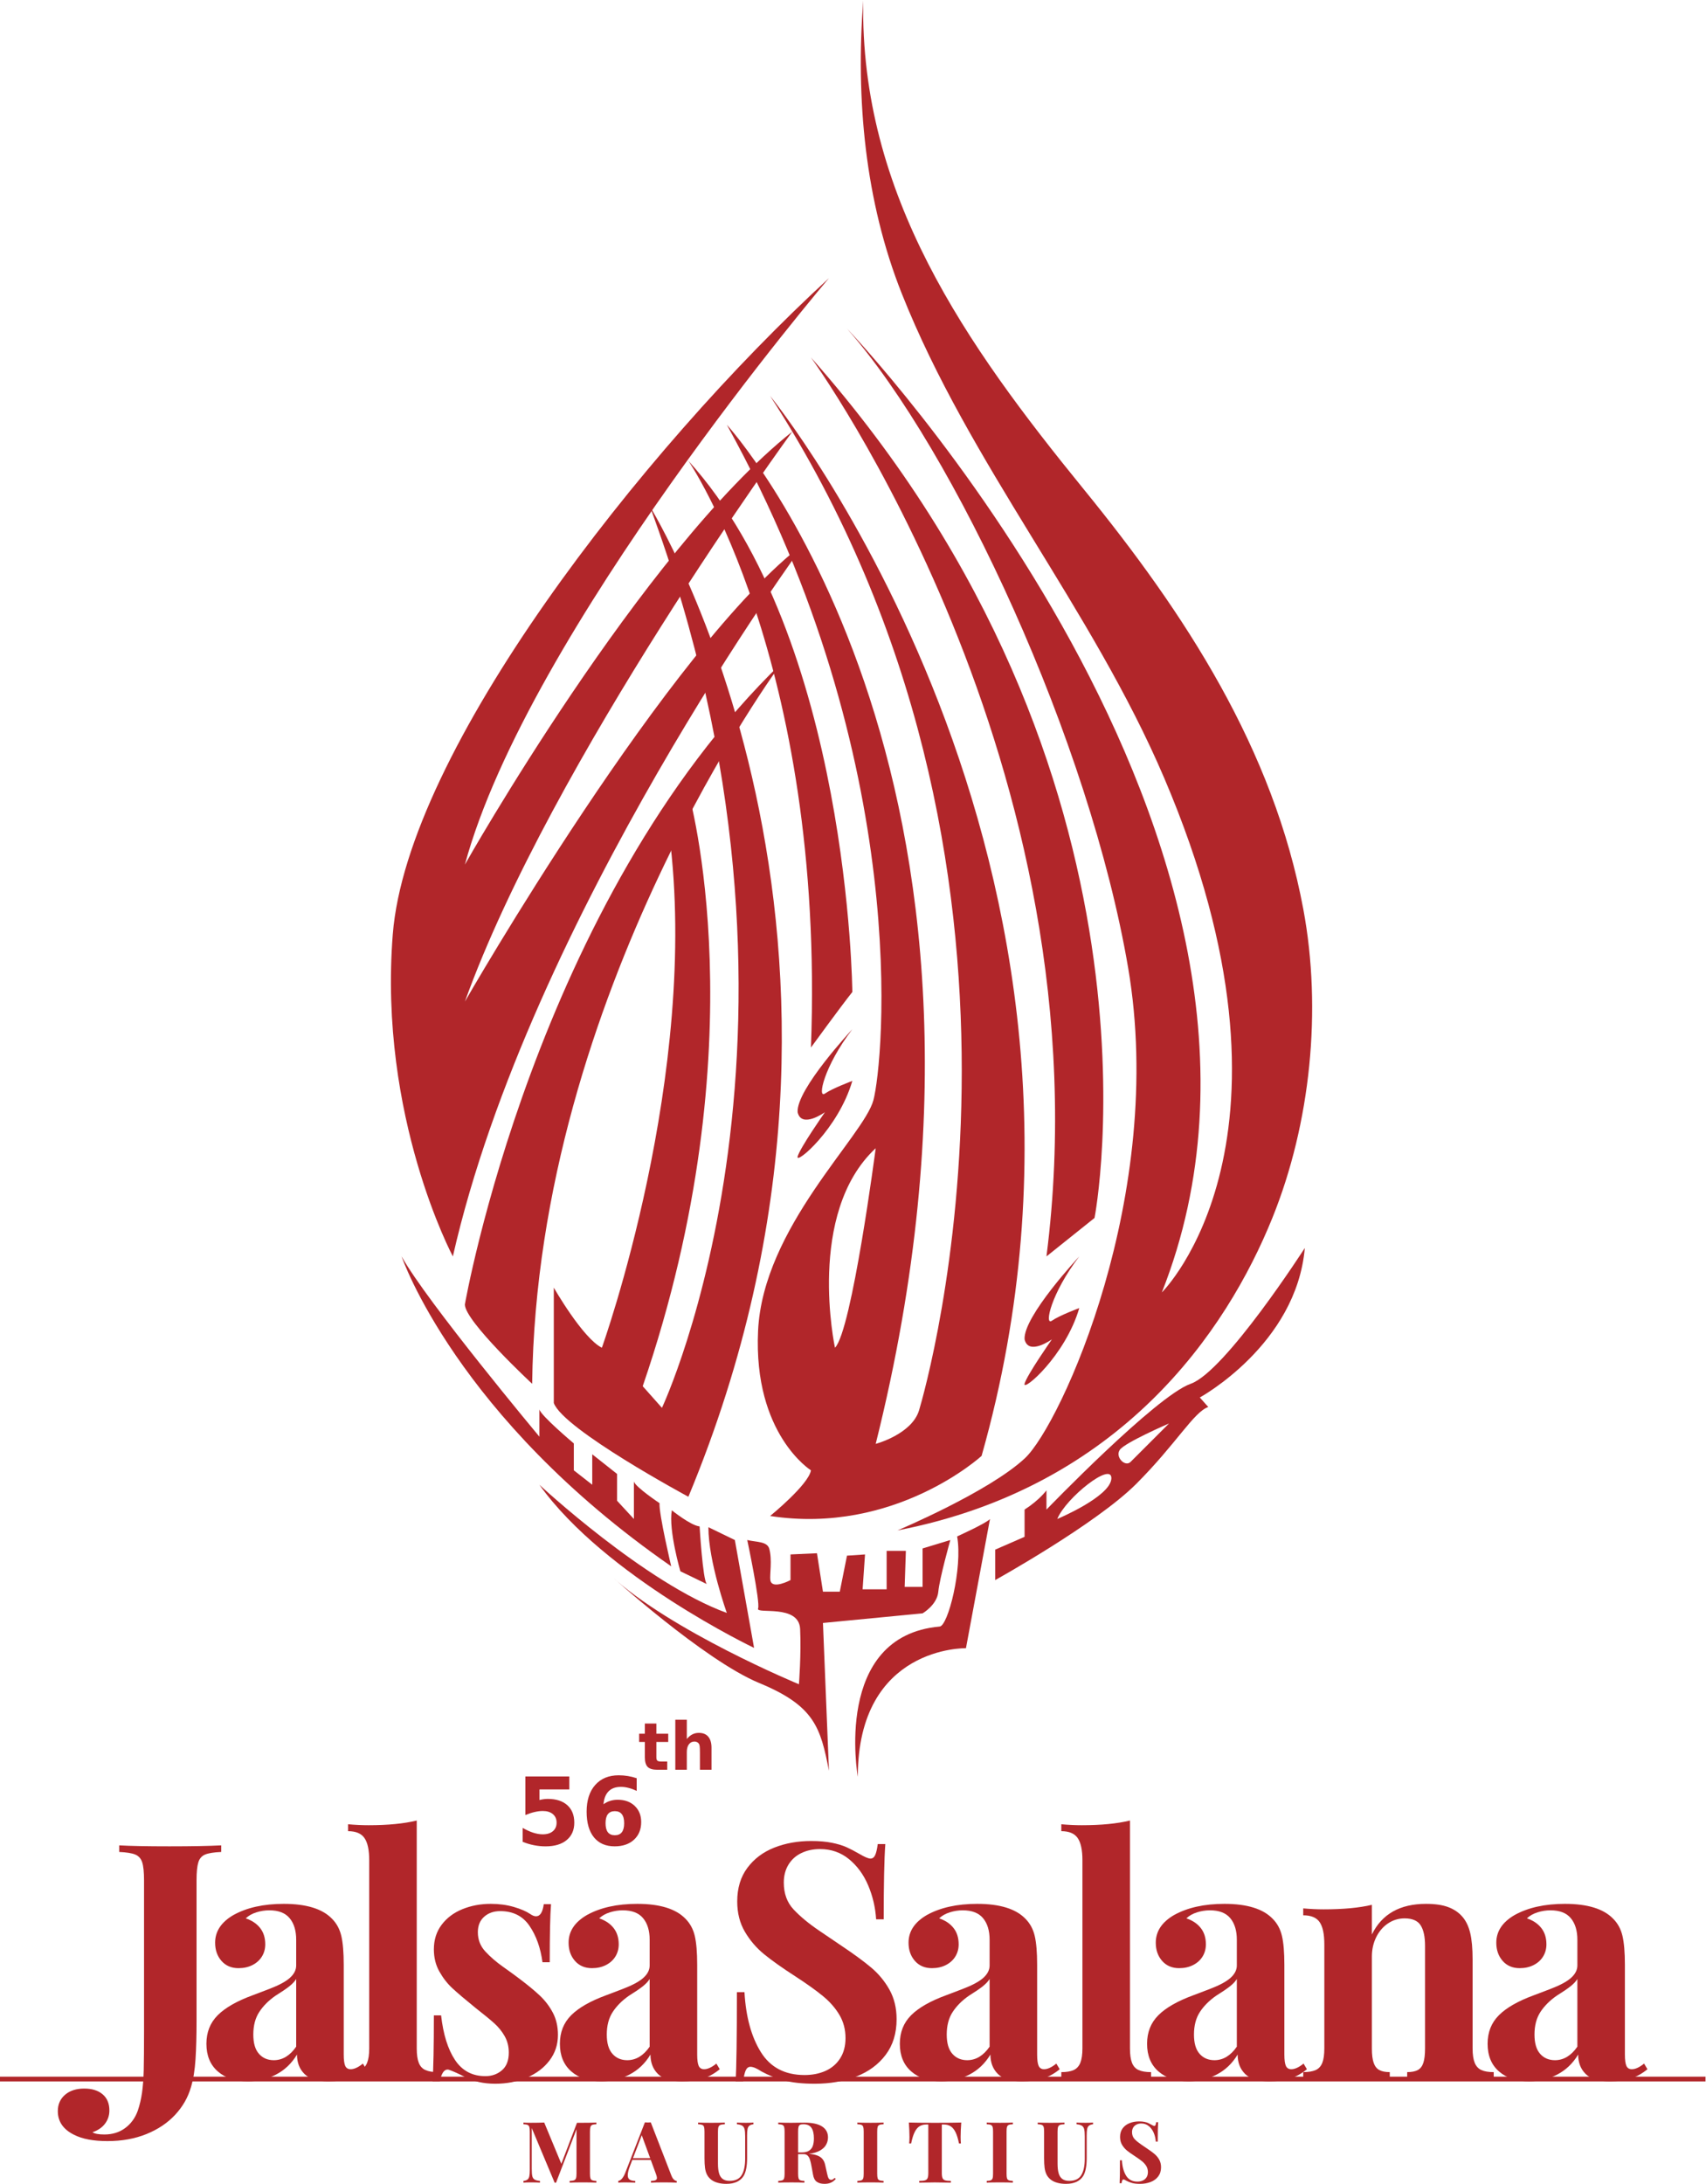 <?xml version="1.0" encoding="UTF-8" standalone="no"?>
<svg
   xmlns:dc="http://purl.org/dc/elements/1.1/"
   xmlns:cc="http://creativecommons.org/ns#"
   xmlns:rdf="http://www.w3.org/1999/02/22-rdf-syntax-ns#"
   xmlns:svg="http://www.w3.org/2000/svg"
   xmlns="http://www.w3.org/2000/svg"
   xmlns:sodipodi="http://sodipodi.sourceforge.net/DTD/sodipodi-0.dtd"
   xmlns:inkscape="http://www.inkscape.org/namespaces/inkscape"
   viewBox="0 0 226.661 290.1"
   height="290.1"
   width="226.661"
   xml:space="preserve"
   id="svg2"
   version="1.1"
   inkscape:version="0.91 r13725"
   sodipodi:docname="logo.svg"><sodipodi:namedview
     pagecolor="#ffffff"
     bordercolor="#666666"
     borderopacity="1"
     objecttolerance="10"
     gridtolerance="10"
     guidetolerance="10"
     inkscape:pageopacity="0"
     inkscape:pageshadow="2"
     inkscape:window-width="1375"
     inkscape:window-height="876"
     id="namedview85"
     showgrid="false"
     inkscape:zoom="5.664"
     inkscape:cx="70.188723"
     inkscape:cy="55.278851"
     inkscape:window-x="1431"
     inkscape:window-y="24"
     inkscape:window-maximized="1"
     inkscape:current-layer="g10"
     fit-margin-top="0"
     fit-margin-left="0"
     fit-margin-right="0"
     fit-margin-bottom="0" /><defs
     id="defs6"><clipPath
       id="clipPath18"
       clipPathUnits="userSpaceOnUse"><path
         id="path16"
         d="m 0,250 220.906,0 0,-250 L 0,0 Z"
         inkscape:connector-curvature="0" /></clipPath></defs><g
     transform="matrix(1.333,0,0,-1.333,-33.139,314.793)"
     id="g10"><g
       transform="translate(114.311,83.639)"
       id="g20"
       style="fill:#b1262a;fill-opacity:1"><path
         id="path22"
         style="fill:#b1262a;fill-opacity:1;fill-rule:nonzero;stroke:none"
         d="m 0,0 c 0,0 9.103,3.833 12.696,7.186 3.592,3.353 14.132,26.348 10.299,48.865 -3.832,22.516 -17.246,51.5 -28.024,63.717 0,0 49.104,-51.261 31.379,-96.054 0,0 15.569,15.331 0.239,51.261 -7.215,16.909 -19.414,31.299 -26.165,48.299 -3.661,9.218 -4.585,19.344 -3.838,29.182 C -3.741,133.123 6.823,118.175 18.566,103.758 28.669,91.353 37.476,77.899 40.456,61.884 42.314,51.9 41.19,40.595 37.367,31.14 32.817,19.881 22.277,4.312 0,0"
         inkscape:connector-curvature="0" /></g><g
       transform="translate(129.162,110.945)"
       id="g24"
       style="fill:#b1262a;fill-opacity:1"><path
         id="path26"
         style="fill:#b1262a;fill-opacity:1;fill-rule:nonzero;stroke:none"
         d="m 0,0 4.791,3.833 c 0,0 8.623,44.074 -28.265,85.753 0,0 29.702,-40.721 23.474,-89.586"
         inkscape:connector-curvature="0" /></g><g
       transform="translate(112.142,121.725)"
       id="g28"
       style="fill:#b1262a;fill-opacity:1"><path
         id="path30"
         style="fill:#b1262a;fill-opacity:1;fill-rule:nonzero;stroke:none"
         d="m 0,0 c 0,0 -2.382,-18.205 -4.059,-19.881 0,0 -2.9,13.413 4.059,19.881 M -10.525,74.975 C 19.896,28.026 5.044,-23.714 4.325,-26.109 3.606,-28.505 0,-29.463 0,-29.463 16.754,37.607 -14.838,72.1 -14.838,72.1 3.847,38.326 0.732,8.384 -0.227,4.791 -1.184,1.198 -11.244,-7.905 -11.724,-18.205 c -0.478,-10.3 5.271,-13.893 5.271,-13.893 -0.24,-1.437 -4.072,-4.551 -4.072,-4.551 12.456,-1.916 21.079,5.988 21.079,5.988 C 27.32,28.505 -10.525,74.975 -10.525,74.975"
         inkscape:connector-curvature="0" /></g><g
       transform="translate(105.688,131.761)"
       id="g32"
       style="fill:#b1262a;fill-opacity:1"><path
         id="path34"
         style="fill:#b1262a;fill-opacity:1;fill-rule:nonzero;stroke:none"
         d="m 0,0 c 0,0 2.981,4.097 4.125,5.534 0,0 -0.292,35.212 -16.341,52.937 0,0 13.654,-19.93 12.216,-58.471"
         inkscape:connector-curvature="0" /></g><g
       transform="translate(93.472,86.992)"
       id="g36"
       style="fill:#b1262a;fill-opacity:1"><path
         id="path38"
         style="fill:#b1262a;fill-opacity:1;fill-rule:nonzero;stroke:none"
         d="m 0,0 c 0,0 -12.456,6.707 -13.414,9.342 l 0,11.498 c 0,0 2.875,-5.031 4.791,-5.989 0,0 9.821,27.307 6.707,51.261 L 0,70.184 c 0,0 7.186,-24.913 -4.551,-59.166 l 1.916,-2.156 c 0,0 17.965,38.087 -1.198,89.826 0,0 26.827,-43.355 3.833,-98.688"
         inkscape:connector-curvature="0" /></g><g
       transform="translate(77.901,98.25)"
       id="g40"
       style="fill:#b1262a;fill-opacity:1"><path
         id="path42"
         style="fill:#b1262a;fill-opacity:1;fill-rule:nonzero;stroke:none"
         d="m 0,0 c 0,0 -6.707,6.228 -6.707,7.904 0,0 7.004,40.161 31.591,63.957 C 24.884,71.861 0.479,39.045 0,0"
         inkscape:connector-curvature="0" /></g><g
       transform="translate(69.997,110.945)"
       id="g44"
       style="fill:#b1262a;fill-opacity:1"><path
         id="path46"
         style="fill:#b1262a;fill-opacity:1;fill-rule:nonzero;stroke:none"
         d="m 0,0 c 0,0 -7.426,13.893 -5.988,32.098 1.437,18.205 24.671,48.147 43.475,65.393 0,0 -29.999,-35.2 -36.289,-58.446 0,0 17.597,31.173 32.631,43.148 0,0 -24.008,-32.849 -32.631,-56.802 0,0 20.354,35.512 33.868,45.704 C 35.066,71.095 7.665,33.775 0,0"
         inkscape:connector-curvature="0" /></g><g
       transform="translate(137.546,90.465)"
       id="g48"
       style="fill:#b1262a;fill-opacity:1"><path
         id="path50"
         style="fill:#b1262a;fill-opacity:1;fill-rule:nonzero;stroke:none"
         d="m 0,0 c -0.539,-0.539 -1.557,0.479 -1.078,1.198 0.479,0.718 4.911,2.635 4.911,2.635 z m -7.306,-5.688 c 0.838,2.095 5.509,5.808 5.39,4.011 -0.12,-1.796 -5.39,-4.011 -5.39,-4.011 m 24.672,27.007 c 0,0 -7.922,-12.318 -11.378,-13.534 C 2.533,6.569 -8.384,-4.751 -8.384,-4.751 l 0,1.916 c 0,0 -0.691,-0.957 -2.182,-1.916 l 0,-2.714 -2.928,-1.277 0,-3.034 c 0,0 10.061,5.588 14.053,9.581 3.992,3.992 5.749,7.186 7.186,7.666 L 6.9,6.42 c 0,0 9.628,5.259 10.466,14.899"
         inkscape:connector-curvature="0" /></g><g
       transform="translate(120.258,83.04)"
       id="g52"
       style="fill:#b1262a;fill-opacity:1"><path
         id="path54"
         style="fill:#b1262a;fill-opacity:1;fill-rule:nonzero;stroke:none"
         d="M 0,0 C 0,0 2.916,1.316 3.275,1.736 L 0.88,-11.14 c 0,0 -10.779,0.241 -10.779,-12.814 0,0 -2.516,14.013 8.144,14.971 0.838,0 2.323,5.854 1.755,8.983"
         inkscape:connector-curvature="0" /></g><g
       transform="translate(107.483,59.685)"
       id="g56"
       style="fill:#b1262a;fill-opacity:1"><path
         id="path58"
         style="fill:#b1262a;fill-opacity:1;fill-rule:nonzero;stroke:none"
         d="m 0,0 -0.598,14.731 9.931,0.958 c 0,0 1.447,0.839 1.566,2.157 0.121,1.317 1.198,5.149 1.198,5.149 l -2.764,-0.838 0,-3.833 -1.787,0 0.12,3.593 -1.917,0 0,-3.832 -2.395,0 0.24,3.474 -1.797,-0.121 -0.718,-3.592 -1.677,0 -0.598,3.832 -2.636,-0.119 0,-2.556 c 0,0 -1.862,-0.998 -2.01,0 -0.077,0.532 0.202,1.998 -0.105,3.114 -0.208,0.753 -1.245,0.655 -2.197,0.878 0,0 1.318,-6.227 1.079,-6.826 -0.24,-0.599 4.072,0.479 4.191,-2.037 0.12,-2.514 -0.119,-5.509 -0.119,-5.509 0,0 -12.762,5.271 -18.837,10.899 0,0 9.375,-8.503 14.885,-10.779 C -1.436,6.468 -0.839,4.313 0,0"
         inkscape:connector-curvature="0" /></g><g
       transform="translate(95.468,83.958)"
       id="g60"
       style="fill:#b1262a;fill-opacity:1"><path
         id="path62"
         style="fill:#b1262a;fill-opacity:1;fill-rule:nonzero;stroke:none"
         d="m 0,0 2.635,-1.278 1.916,-10.749 c 0,0 -14.851,7.077 -21.398,16.258 0,0 10.539,-9.82 18.683,-12.774 C 1.836,-8.543 0,-3.435 0,0"
         inkscape:connector-curvature="0" /></g><g
       transform="translate(91.821,85.644)"
       id="g64"
       style="fill:#b1262a;fill-opacity:1"><path
         id="path66"
         style="fill:#b1262a;fill-opacity:1;fill-rule:nonzero;stroke:none"
         d="m 0,0 c 0,0 1.89,-1.525 2.769,-1.605 0,0 0.318,-5.351 0.718,-5.749 l -2.634,1.276 c 0,0 -1.196,4.095 -0.853,6.078"
         inkscape:connector-curvature="0" /></g><g
       transform="translate(91.76,80.061)"
       id="g68"
       style="fill:#b1262a;fill-opacity:1"><path
         id="path70"
         style="fill:#b1262a;fill-opacity:1;fill-rule:nonzero;stroke:none"
         d="m 0,0 c 0,0 -1.242,5.255 -1.163,6.293 0,0 -2.395,1.597 -2.555,2.156 l 0,-3.733 -1.677,1.816 0,2.672 -2.475,1.959 0,-3.034 -1.836,1.436 0,2.681 c 0,0 -3.273,2.75 -3.433,3.389 l 0,-2.715 c 0,0 -11.258,13.493 -13.734,17.965 0,0 5.44,-16.019 26.873,-30.885"
         inkscape:connector-curvature="0" /></g><g
       transform="translate(132.433,110.945)"
       id="g72"
       style="fill:#b1262a;fill-opacity:1"><path
         id="path74"
         style="fill:#b1262a;fill-opacity:1;fill-rule:nonzero;stroke:none"
         d="m 0,0 c 0,0 -5.599,-5.987 -5.452,-8.264 0.386,-1.676 2.724,0 2.724,0 0,0 -2.516,-3.592 -2.727,-4.432 -0.212,-0.838 4.056,2.756 5.455,7.547 0,0 -1.952,-0.721 -2.731,-1.26 C -3.51,-6.946 -2.837,-3.713 0,0"
         inkscape:connector-curvature="0" /></g><g
       transform="translate(109.812,133.582)"
       id="g76"
       style="fill:#b1262a;fill-opacity:1"><path
         id="path78"
         style="fill:#b1262a;fill-opacity:1;fill-rule:nonzero;stroke:none"
         d="m 0,0 c 0,0 -5.599,-5.988 -5.452,-8.264 0.386,-1.677 2.724,0 2.724,0 0,0 -2.516,-3.593 -2.727,-4.432 -0.212,-0.838 4.056,2.755 5.455,7.546 0,0 -1.952,-0.721 -2.731,-1.259 C -3.51,-6.947 -2.837,-3.713 0,0"
         inkscape:connector-curvature="0" /></g><g
       transform="translate(83.886,24.394)"
       id="g80"
       style="fill:#b1262a;fill-opacity:1"><path
         id="path82"
         style="fill:#b1262a;fill-opacity:1;fill-rule:nonzero;stroke:none"
         d="m 0,0 c -0.086,-0.035 -0.144,-0.102 -0.176,-0.199 -0.031,-0.096 -0.047,-0.25 -0.047,-0.461 l 0,-4.197 c 0,-0.213 0.016,-0.368 0.047,-0.463 0.032,-0.098 0.092,-0.162 0.179,-0.198 0.087,-0.037 0.224,-0.058 0.41,-0.068 l 0,-0.168 c -0.313,0.016 -0.757,0.025 -1.33,0.025 -0.603,0 -1.048,-0.009 -1.334,-0.025 l 0,0.168 c 0.203,0.01 0.352,0.031 0.444,0.068 0.092,0.036 0.156,0.1 0.191,0.198 0.033,0.095 0.051,0.25 0.051,0.463 l 0,4.423 -2.041,-5.328 -0.136,0 -2.284,5.449 0,-4.054 c 0,-0.332 0.016,-0.576 0.053,-0.733 0.035,-0.156 0.11,-0.269 0.22,-0.339 0.112,-0.073 0.294,-0.12 0.549,-0.147 l 0,-0.168 c -0.219,0.016 -0.523,0.025 -0.913,0.025 -0.312,0 -0.557,-0.009 -0.736,-0.025 l 0,0.168 c 0.184,0.027 0.321,0.074 0.407,0.143 0.087,0.07 0.145,0.179 0.177,0.322 0.032,0.146 0.048,0.363 0.048,0.652 l 0,3.809 c 0,0.211 -0.016,0.365 -0.048,0.461 -0.032,0.097 -0.089,0.164 -0.175,0.199 -0.085,0.037 -0.222,0.059 -0.409,0.066 l 0,0.17 c 0.179,-0.017 0.424,-0.025 0.736,-0.025 0.517,0 0.963,0.008 1.334,0.025 l 1.706,-4.111 1.561,4.086 0.599,0 c 0.573,0 1.017,0.008 1.33,0.025 l 0,-0.17 C 0.224,0.059 0.087,0.037 0,0"
         inkscape:connector-curvature="0" /></g><g
       transform="translate(88.825,23.362)"
       id="g84"
       style="fill:#b1262a;fill-opacity:1"><path
         id="path86"
         style="fill:#b1262a;fill-opacity:1;fill-rule:nonzero;stroke:none"
         d="m 0,0 -0.876,-2.285 1.715,0 z m 3.206,-4.418 c 0.093,-0.084 0.187,-0.129 0.281,-0.137 l 0,-0.168 c -0.34,0.016 -0.768,0.026 -1.285,0.026 -0.578,0 -1.006,-0.01 -1.285,-0.026 l 0,0.168 c 0.212,0.01 0.365,0.035 0.457,0.08 0.092,0.043 0.138,0.121 0.138,0.231 0,0.086 -0.034,0.219 -0.103,0.402 l -0.51,1.387 -1.841,0 -0.223,-0.582 c -0.154,-0.397 -0.231,-0.711 -0.231,-0.943 0,-0.209 0.062,-0.354 0.186,-0.436 0.124,-0.084 0.311,-0.129 0.562,-0.139 l 0,-0.168 c -0.381,0.016 -0.73,0.026 -1.049,0.026 -0.26,0 -0.474,-0.01 -0.645,-0.026 l 0,0.168 c 0.28,0.049 0.523,0.344 0.727,0.889 l 1.928,4.951 c 0.092,-0.01 0.19,-0.014 0.293,-0.014 0.112,0 0.208,0.004 0.293,0.014 l 2.055,-5.299 c 0.074,-0.185 0.158,-0.322 0.252,-0.404"
         inkscape:connector-curvature="0" /></g><g
       transform="translate(99.55,24.317)"
       id="g88"
       style="fill:#b1262a;fill-opacity:1"><path
         id="path90"
         style="fill:#b1262a;fill-opacity:1;fill-rule:nonzero;stroke:none"
         d="M 0,0 C -0.087,-0.07 -0.146,-0.178 -0.178,-0.322 -0.21,-0.467 -0.225,-0.684 -0.225,-0.973 l 0,-2.242 c 0,-0.808 -0.116,-1.406 -0.348,-1.793 -0.153,-0.252 -0.374,-0.445 -0.66,-0.584 -0.287,-0.137 -0.639,-0.205 -1.058,-0.205 -0.65,0 -1.158,0.141 -1.524,0.424 -0.179,0.144 -0.316,0.31 -0.412,0.5 -0.095,0.191 -0.159,0.414 -0.194,0.668 -0.034,0.254 -0.051,0.576 -0.051,0.965 l 0,2.656 c 0,0.211 -0.016,0.367 -0.047,0.463 -0.032,0.096 -0.091,0.162 -0.178,0.197 -0.087,0.037 -0.224,0.059 -0.412,0.067 l 0,0.168 c 0.29,-0.014 0.729,-0.024 1.319,-0.024 0.583,0 1.032,0.01 1.346,0.024 l 0,-0.168 C -2.648,0.135 -2.796,0.113 -2.887,0.076 -2.98,0.041 -3.044,-0.025 -3.078,-0.121 -3.112,-0.217 -3.13,-0.373 -3.13,-0.584 l 0,-3.189 c 0,-0.397 0.036,-0.721 0.108,-0.969 0.071,-0.25 0.192,-0.438 0.362,-0.567 0.169,-0.127 0.402,-0.191 0.699,-0.191 0.562,0 0.959,0.189 1.192,0.57 0.233,0.381 0.35,0.92 0.35,1.619 l 0,2.235 c 0,0.328 -0.02,0.572 -0.06,0.73 -0.04,0.157 -0.117,0.272 -0.23,0.344 -0.113,0.072 -0.29,0.121 -0.532,0.145 l 0,0.168 c 0.211,-0.014 0.516,-0.024 0.912,-0.024 0.314,0 0.559,0.01 0.736,0.024 l 0,-0.168 C 0.222,0.119 0.087,0.07 0,0"
         inkscape:connector-curvature="0" /></g><g
       transform="translate(105.514,21.833)"
       id="g92"
       style="fill:#b1262a;fill-opacity:1"><path
         id="path94"
         style="fill:#b1262a;fill-opacity:1;fill-rule:nonzero;stroke:none"
         d="m 0,0 c 0.178,0.121 0.3,0.283 0.367,0.488 0.068,0.203 0.102,0.45 0.102,0.735 0,0.463 -0.082,0.812 -0.246,1.048 C 0.059,2.51 -0.209,2.627 -0.58,2.627 -0.732,2.627 -0.845,2.607 -0.917,2.566 -0.99,2.527 -1.04,2.457 -1.066,2.357 -1.092,2.256 -1.105,2.104 -1.105,1.9 l 0,-2.082 0.363,0 C -0.425,-0.182 -0.179,-0.121 0,0 M 2.155,-3.197 C 1.98,-3.275 1.771,-3.313 1.525,-3.313 c -0.324,0 -0.582,0.069 -0.771,0.206 -0.191,0.138 -0.315,0.375 -0.372,0.711 l -0.153,0.843 c -0.049,0.272 -0.101,0.492 -0.156,0.658 -0.053,0.166 -0.131,0.299 -0.23,0.397 -0.101,0.098 -0.234,0.146 -0.4,0.146 l -0.548,0 0,-1.945 c 0,-0.213 0.015,-0.367 0.044,-0.463 0.032,-0.095 0.088,-0.164 0.173,-0.199 0.086,-0.035 0.225,-0.057 0.414,-0.064 l 0,-0.17 c -0.299,0.015 -0.725,0.023 -1.276,0.023 -0.604,0 -1.047,-0.008 -1.334,-0.023 l 0,0.17 c 0.187,0.007 0.322,0.029 0.409,0.064 0.085,0.035 0.144,0.104 0.176,0.199 0.03,0.096 0.047,0.25 0.047,0.463 l 0,4.197 c 0,0.211 -0.017,0.366 -0.047,0.463 -0.032,0.096 -0.091,0.162 -0.176,0.198 -0.087,0.037 -0.222,0.058 -0.409,0.066 l 0,0.17 c 0.287,-0.016 0.715,-0.026 1.285,-0.026 0.225,0 0.476,0.004 0.752,0.01 0.275,0.004 0.467,0.006 0.573,0.006 0.777,0 1.363,-0.127 1.757,-0.381 C 1.677,2.15 1.873,1.789 1.873,1.318 1.873,1.066 1.813,0.828 1.694,0.604 1.577,0.377 1.376,0.182 1.093,0.014 0.809,-0.152 0.434,-0.264 -0.031,-0.318 l 0.009,0 c 0.34,-0.032 0.621,-0.088 0.839,-0.174 0.22,-0.084 0.391,-0.203 0.515,-0.358 0.124,-0.152 0.211,-0.347 0.261,-0.584 l 0.194,-0.871 c 0.046,-0.228 0.1,-0.386 0.158,-0.476 0.06,-0.088 0.143,-0.133 0.249,-0.133 0.067,0.004 0.124,0.021 0.175,0.051 0.05,0.031 0.105,0.078 0.165,0.144 L 2.649,-2.822 C 2.496,-2.996 2.332,-3.121 2.155,-3.197"
         inkscape:connector-curvature="0" /></g><g
       transform="translate(112.512,24.394)"
       id="g96"
       style="fill:#b1262a;fill-opacity:1"><path
         id="path98"
         style="fill:#b1262a;fill-opacity:1;fill-rule:nonzero;stroke:none"
         d="M 0,0 C -0.085,-0.035 -0.144,-0.102 -0.175,-0.199 -0.204,-0.295 -0.22,-0.449 -0.22,-0.66 l 0,-4.197 c 0,-0.213 0.016,-0.368 0.045,-0.463 0.031,-0.098 0.09,-0.162 0.175,-0.198 0.086,-0.037 0.223,-0.058 0.413,-0.068 l 0,-0.168 c -0.301,0.016 -0.726,0.025 -1.276,0.025 -0.604,0 -1.048,-0.009 -1.335,-0.025 l 0,0.168 c 0.187,0.01 0.324,0.031 0.409,0.068 0.085,0.036 0.143,0.1 0.176,0.198 0.032,0.095 0.047,0.25 0.047,0.463 l 0,4.197 c 0,0.211 -0.015,0.365 -0.047,0.461 -0.033,0.097 -0.091,0.164 -0.176,0.199 -0.085,0.037 -0.222,0.059 -0.409,0.066 l 0,0.17 c 0.284,-0.017 0.728,-0.025 1.335,-0.025 0.55,0 0.975,0.008 1.276,0.025 l 0,-0.17 C 0.223,0.059 0.086,0.037 0,0"
         inkscape:connector-curvature="0" /></g><g
       transform="translate(115.509,23.192)"
       id="g100"
       style="fill:#b1262a;fill-opacity:1"><path
         id="path102"
         style="fill:#b1262a;fill-opacity:1;fill-rule:nonzero;stroke:none"
         d="M 0,0 C 0,0.385 -0.021,0.865 -0.063,1.438 0.452,1.422 1.325,1.412 2.553,1.412 3.781,1.412 4.65,1.422 5.16,1.438 5.118,0.865 5.097,0.385 5.097,0 c 0,-0.242 0.009,-0.457 0.029,-0.645 l -0.193,0 C 4.839,-0.174 4.724,0.199 4.59,0.473 4.455,0.746 4.293,0.943 4.104,1.064 3.916,1.184 3.686,1.242 3.416,1.242 l -0.194,0 0,-4.832 c 0,-0.234 0.024,-0.406 0.073,-0.512 0.047,-0.109 0.133,-0.181 0.256,-0.22 0.122,-0.037 0.314,-0.059 0.576,-0.061 l 0,-0.17 c -0.711,0.016 -1.246,0.024 -1.607,0.024 -0.355,0 -0.873,-0.008 -1.549,-0.024 l 0,0.17 c 0.263,0.002 0.457,0.024 0.58,0.061 0.123,0.039 0.208,0.111 0.254,0.22 0.047,0.106 0.071,0.278 0.071,0.512 l 0,4.832 -0.187,0 C 1.417,1.242 1.186,1.184 0.998,1.066 0.809,0.947 0.646,0.75 0.513,0.477 0.377,0.203 0.262,-0.172 0.165,-0.645 l -0.194,0 C -0.01,-0.457 0,-0.242 0,0"
         inkscape:connector-curvature="0" /></g><g
       transform="translate(125.405,24.394)"
       id="g104"
       style="fill:#b1262a;fill-opacity:1"><path
         id="path106"
         style="fill:#b1262a;fill-opacity:1;fill-rule:nonzero;stroke:none"
         d="M 0,0 C -0.085,-0.035 -0.144,-0.102 -0.175,-0.199 -0.204,-0.295 -0.22,-0.449 -0.22,-0.66 l 0,-4.197 c 0,-0.213 0.016,-0.368 0.045,-0.463 0.031,-0.098 0.09,-0.162 0.175,-0.198 0.085,-0.037 0.223,-0.058 0.412,-0.068 l 0,-0.168 c -0.3,0.016 -0.725,0.025 -1.275,0.025 -0.604,0 -1.048,-0.009 -1.335,-0.025 l 0,0.168 c 0.187,0.01 0.324,0.031 0.409,0.068 0.085,0.036 0.143,0.1 0.176,0.198 0.032,0.095 0.047,0.25 0.047,0.463 l 0,4.197 c 0,0.211 -0.015,0.365 -0.047,0.461 -0.033,0.097 -0.091,0.164 -0.176,0.199 -0.085,0.037 -0.222,0.059 -0.409,0.066 l 0,0.17 c 0.284,-0.017 0.728,-0.025 1.335,-0.025 0.55,0 0.975,0.008 1.275,0.025 l 0,-0.17 C 0.223,0.059 0.085,0.037 0,0"
         inkscape:connector-curvature="0" /></g><g
       transform="translate(133.399,24.317)"
       id="g108"
       style="fill:#b1262a;fill-opacity:1"><path
         id="path110"
         style="fill:#b1262a;fill-opacity:1;fill-rule:nonzero;stroke:none"
         d="m 0,0 c -0.088,-0.07 -0.146,-0.178 -0.179,-0.322 -0.032,-0.145 -0.047,-0.362 -0.047,-0.651 l 0,-2.242 c 0,-0.808 -0.116,-1.406 -0.347,-1.793 -0.154,-0.252 -0.374,-0.445 -0.66,-0.584 -0.288,-0.137 -0.639,-0.205 -1.058,-0.205 -0.65,0 -1.158,0.141 -1.524,0.424 -0.179,0.144 -0.317,0.31 -0.413,0.5 -0.094,0.191 -0.159,0.414 -0.194,0.668 -0.033,0.254 -0.051,0.576 -0.051,0.965 l 0,2.656 c 0,0.211 -0.015,0.367 -0.048,0.463 -0.031,0.096 -0.089,0.162 -0.176,0.197 -0.087,0.037 -0.225,0.059 -0.412,0.067 l 0,0.168 c 0.29,-0.014 0.728,-0.024 1.319,-0.024 0.583,0 1.031,0.01 1.346,0.024 l 0,-0.168 C -2.648,0.135 -2.797,0.113 -2.888,0.076 -2.98,0.041 -3.045,-0.025 -3.078,-0.121 -3.112,-0.217 -3.131,-0.373 -3.131,-0.584 l 0,-3.189 c 0,-0.397 0.036,-0.721 0.109,-0.969 0.071,-0.25 0.192,-0.438 0.362,-0.567 0.169,-0.127 0.401,-0.191 0.698,-0.191 0.563,0 0.959,0.189 1.192,0.57 0.234,0.381 0.35,0.92 0.35,1.619 l 0,2.235 c 0,0.328 -0.019,0.572 -0.059,0.73 -0.041,0.157 -0.118,0.272 -0.23,0.344 -0.113,0.072 -0.29,0.121 -0.532,0.145 l 0,0.168 c 0.211,-0.014 0.515,-0.024 0.912,-0.024 0.313,0 0.558,0.01 0.735,0.024 l 0,-0.168 C 0.222,0.119 0.087,0.07 0,0"
         inkscape:connector-curvature="0" /></g><g
       transform="translate(137.102,19.331)"
       id="g112"
       style="fill:#b1262a;fill-opacity:1"><path
         id="path114"
         style="fill:#b1262a;fill-opacity:1;fill-rule:nonzero;stroke:none"
         d="m 0,0 c 0.244,-0.393 0.617,-0.588 1.121,-0.588 0.199,0 0.377,0.035 0.535,0.106 0.159,0.07 0.284,0.175 0.376,0.32 0.092,0.142 0.139,0.316 0.139,0.519 0,0.221 -0.052,0.418 -0.154,0.594 C 1.913,1.125 1.774,1.285 1.6,1.43 1.424,1.574 1.19,1.74 0.898,1.932 0.558,2.15 0.286,2.344 0.087,2.506 c -0.2,0.162 -0.364,0.355 -0.496,0.578 -0.131,0.223 -0.195,0.482 -0.195,0.777 0,0.342 0.086,0.627 0.259,0.862 0.173,0.232 0.404,0.404 0.691,0.517 0.285,0.114 0.601,0.17 0.945,0.17 0.203,0 0.38,-0.015 0.531,-0.047 C 1.973,5.334 2.098,5.297 2.198,5.252 2.298,5.205 2.407,5.148 2.526,5.08 2.661,5 2.756,4.961 2.813,4.961 c 0.051,0 0.09,0.029 0.119,0.088 0.026,0.058 0.049,0.154 0.065,0.283 l 0.194,0 C 3.164,4.955 3.15,4.311 3.15,3.402 l -0.194,0 C 2.937,3.709 2.868,4 2.751,4.273 2.634,4.549 2.471,4.773 2.26,4.945 2.049,5.117 1.802,5.203 1.519,5.203 1.339,5.203 1.18,5.17 1.037,5.1 0.896,5.031 0.785,4.932 0.706,4.801 0.628,4.67 0.589,4.518 0.589,4.344 0.589,4.063 0.673,3.834 0.841,3.654 1.008,3.475 1.229,3.295 1.497,3.111 1.768,2.928 1.949,2.805 2.043,2.74 2.373,2.52 2.635,2.33 2.827,2.168 3.021,2.004 3.178,1.814 3.299,1.598 3.42,1.379 3.48,1.127 3.48,0.842 3.48,0.48 3.387,0.176 3.199,-0.072 3.012,-0.32 2.76,-0.504 2.443,-0.627 2.127,-0.75 1.773,-0.811 1.382,-0.811 c -0.317,0 -0.579,0.028 -0.788,0.084 -0.207,0.057 -0.4,0.133 -0.575,0.229 -0.122,0.08 -0.217,0.121 -0.285,0.121 -0.052,0 -0.092,-0.029 -0.12,-0.09 -0.028,-0.058 -0.05,-0.152 -0.066,-0.283 l -0.194,0 c 0.021,0.354 0.032,1.113 0.032,2.285 l 0.195,0 C -0.384,0.904 -0.244,0.393 0,0"
         inkscape:connector-curvature="0" /></g><g
       transform="translate(45.304,51.337)"
       id="g116"
       style="fill:#b1262a;fill-opacity:1"><path
         id="path118"
         style="fill:#b1262a;fill-opacity:1;fill-rule:nonzero;stroke:none"
         d="M 0,0 C -0.332,-0.139 -0.558,-0.397 -0.674,-0.771 -0.792,-1.146 -0.853,-1.746 -0.853,-2.57 l 0,-12.046 0,-1.96 c 0,-1.467 -0.033,-2.741 -0.103,-3.822 -0.07,-1.082 -0.222,-2.013 -0.457,-2.795 -0.3,-1.028 -0.828,-1.946 -1.583,-2.754 -0.755,-0.809 -1.708,-1.446 -2.858,-1.912 -1.152,-0.465 -2.445,-0.698 -3.88,-0.698 -1.391,0 -2.499,0.207 -3.325,0.627 -1.082,0.535 -1.622,1.321 -1.622,2.36 0,0.674 0.242,1.218 0.723,1.631 0.481,0.412 1.119,0.617 1.912,0.617 0.771,0 1.381,-0.188 1.831,-0.571 0.449,-0.378 0.674,-0.918 0.674,-1.613 0,-0.492 -0.145,-0.932 -0.435,-1.316 -0.289,-0.385 -0.706,-0.67 -1.252,-0.852 0.214,-0.15 0.611,-0.224 1.189,-0.224 0.804,0 1.494,0.212 2.072,0.642 0.578,0.428 0.995,1.002 1.253,1.719 0.193,0.568 0.335,1.166 0.426,1.799 0.091,0.631 0.146,1.38 0.169,2.247 0.02,0.868 0.032,2.163 0.032,3.887 l 0,15.034 c 0,0.824 -0.062,1.424 -0.185,1.799 C -6.396,-0.397 -6.625,-0.139 -6.963,0 -7.3,0.139 -7.833,0.225 -8.562,0.257 l 0,0.659 c 1.093,-0.064 2.764,-0.097 5.012,-0.097 2.217,0 3.935,0.033 5.155,0.097 l 0,-0.659 C 0.867,0.225 0.332,0.139 0,0"
         inkscape:connector-curvature="0" /></g><g
       transform="translate(53.699,38.206)"
       id="g120"
       style="fill:#b1262a;fill-opacity:1"><path
         id="path122"
         style="fill:#b1262a;fill-opacity:1;fill-rule:nonzero;stroke:none"
         d="M 0,0 C -0.316,-0.251 -0.77,-0.559 -1.357,-0.923 -2.055,-1.404 -2.6,-1.948 -2.995,-2.554 -3.393,-3.158 -3.591,-3.91 -3.591,-4.81 c 0,-0.857 0.188,-1.497 0.564,-1.919 0.374,-0.423 0.867,-0.634 1.476,-0.634 0.867,0 1.613,0.448 2.234,1.348 l 0,6.745 C 0.543,0.495 0.315,0.251 0,0 M 0.031,6.786 C -0.402,7.312 -1.079,7.573 -2,7.573 -2.429,7.573 -2.856,7.507 -3.284,7.372 -3.714,7.238 -4.066,7.037 -4.346,6.771 -3.734,6.566 -3.259,6.248 -2.915,5.814 -2.572,5.381 -2.401,4.838 -2.401,4.185 -2.401,3.734 -2.512,3.33 -2.731,2.972 -2.95,2.613 -3.265,2.329 -3.671,2.12 -4.077,1.911 -4.543,1.808 -5.067,1.808 c -0.707,0 -1.273,0.241 -1.696,0.722 -0.423,0.483 -0.634,1.086 -0.634,1.816 0,1.134 0.611,2.054 1.832,2.761 1.337,0.74 3.007,1.109 5.01,1.109 2.248,0 3.85,-0.492 4.803,-1.479 C 4.709,6.277 5.019,5.704 5.18,5.021 5.341,4.333 5.421,3.376 5.421,2.145 l 0,-8.947 c 0,-0.536 0.051,-0.913 0.151,-1.133 0.103,-0.218 0.282,-0.328 0.538,-0.328 0.355,0 0.76,0.187 1.222,0.562 L 7.669,-8.263 C 7.166,-8.682 6.619,-8.985 6.03,-9.179 5.441,-9.371 4.735,-9.469 3.91,-9.469 c -1.113,0 -1.917,0.247 -2.409,0.74 -0.492,0.493 -0.738,1.134 -0.738,1.927 -0.535,-0.888 -1.238,-1.554 -2.105,-2 -0.866,-0.443 -1.794,-0.667 -2.778,-0.667 -1.253,0 -2.257,0.33 -3.012,0.989 -0.755,0.659 -1.133,1.577 -1.133,2.754 0,1.147 0.375,2.093 1.125,2.843 0.749,0.749 1.911,1.414 3.486,1.991 0.171,0.066 0.727,0.277 1.67,0.635 0.943,0.36 1.623,0.726 2.04,1.101 0.418,0.375 0.627,0.787 0.627,1.236 l 0,2.555 c 0,0.91 -0.217,1.627 -0.652,2.151"
         inkscape:connector-curvature="0" /></g><g
       transform="translate(66.599,30.585)"
       id="g124"
       style="fill:#b1262a;fill-opacity:1"><path
         id="path126"
         style="fill:#b1262a;fill-opacity:1;fill-rule:nonzero;stroke:none"
         d="m 0,0 c 0.134,-0.343 0.354,-0.584 0.659,-0.723 0.304,-0.138 0.719,-0.209 1.244,-0.209 l 0,-0.69 c -2.27,0.085 -3.737,0.129 -4.401,0.129 -0.76,0 -2.274,-0.044 -4.545,-0.129 l 0,0.69 c 0.524,0 0.938,0.071 1.237,0.209 0.299,0.139 0.519,0.38 0.659,0.723 0.138,0.343 0.209,0.819 0.209,1.43 l 0,18.759 c 0,1.018 -0.159,1.754 -0.475,2.209 -0.316,0.456 -0.858,0.683 -1.63,0.683 l 0,0.69 c 0.696,-0.064 1.375,-0.096 2.04,-0.096 1.927,0 3.527,0.155 4.802,0.467 l 0,-22.712 C -0.201,0.819 -0.134,0.343 0,0"
         inkscape:connector-curvature="0" /></g><g
       transform="translate(70.216,30.858)"
       id="g128"
       style="fill:#b1262a;fill-opacity:1"><path
         id="path130"
         style="fill:#b1262a;fill-opacity:1;fill-rule:nonzero;stroke:none"
         d="m 0,0 c 0.712,-1.071 1.721,-1.605 3.026,-1.605 0.644,0 1.193,0.194 1.648,0.585 0.455,0.391 0.682,0.977 0.682,1.759 0,0.61 -0.136,1.157 -0.41,1.638 C 4.674,2.858 4.327,3.286 3.91,3.662 3.493,4.036 2.866,4.55 2.031,5.204 1.014,6.028 0.251,6.676 -0.258,7.147 c -0.509,0.471 -0.944,1.03 -1.308,1.679 -0.365,0.647 -0.546,1.383 -0.546,2.208 0,0.943 0.257,1.756 0.77,2.441 0.515,0.685 1.205,1.205 2.072,1.559 0.868,0.353 1.81,0.53 2.828,0.53 0.835,0 1.6,-0.102 2.296,-0.306 0.697,-0.203 1.242,-0.439 1.638,-0.706 0.215,-0.15 0.406,-0.226 0.578,-0.226 0.408,0 0.664,0.403 0.772,1.205 l 0.722,0 C 9.479,14.428 9.436,12.501 9.436,9.749 l -0.723,0 c -0.192,1.435 -0.624,2.642 -1.293,3.622 -0.669,0.981 -1.642,1.47 -2.915,1.47 -0.653,0 -1.189,-0.188 -1.607,-0.563 C 2.48,13.903 2.272,13.39 2.272,12.737 2.272,11.998 2.519,11.36 3.012,10.825 3.504,10.29 4.098,9.776 4.795,9.283 5.489,8.791 5.999,8.421 6.32,8.175 7.22,7.5 7.935,6.911 8.464,6.409 8.993,5.905 9.425,5.335 9.757,4.698 10.089,4.062 10.255,3.33 10.255,2.505 10.255,1.542 9.974,0.69 9.411,-0.048 8.85,-0.787 8.092,-1.356 7.139,-1.759 6.186,-2.16 5.142,-2.361 4.007,-2.361 c -1.167,0 -2.185,0.23 -3.053,0.691 -0.652,0.331 -1.167,0.561 -1.54,0.691 -0.064,0.021 -0.118,0.031 -0.161,0.031 -0.354,0 -0.61,-0.391 -0.772,-1.172 l -0.722,0 c 0.086,1.253 0.129,3.442 0.129,6.569 l 0.721,0 C -1.176,2.554 -0.714,1.07 0,0"
         inkscape:connector-curvature="0" /></g><g
       transform="translate(88.929,38.206)"
       id="g132"
       style="fill:#b1262a;fill-opacity:1"><path
         id="path134"
         style="fill:#b1262a;fill-opacity:1;fill-rule:nonzero;stroke:none"
         d="M 0,0 C -0.315,-0.251 -0.769,-0.559 -1.356,-0.923 -2.054,-1.404 -2.599,-1.948 -2.995,-2.554 -3.392,-3.158 -3.59,-3.91 -3.59,-4.81 c 0,-0.857 0.188,-1.497 0.564,-1.919 0.374,-0.423 0.866,-0.634 1.476,-0.634 0.867,0 1.613,0.448 2.234,1.348 l 0,6.745 C 0.543,0.495 0.316,0.251 0,0 M 0.032,6.786 C -0.401,7.312 -1.079,7.573 -2,7.573 -2.428,7.573 -2.855,7.507 -3.284,7.372 -3.713,7.238 -4.065,7.037 -4.345,6.771 -3.733,6.566 -3.258,6.248 -2.915,5.814 -2.572,5.381 -2.4,4.838 -2.4,4.185 -2.4,3.734 -2.511,3.33 -2.73,2.972 -2.95,2.613 -3.264,2.329 -3.67,2.12 -4.077,1.911 -4.543,1.808 -5.066,1.808 c -0.707,0 -1.273,0.241 -1.696,0.722 -0.423,0.483 -0.634,1.086 -0.634,1.816 0,1.134 0.61,2.054 1.832,2.761 1.337,0.74 3.007,1.109 5.01,1.109 2.248,0 3.849,-0.492 4.802,-1.479 C 4.709,6.277 5.02,5.704 5.181,5.021 5.34,4.333 5.421,3.376 5.421,2.145 l 0,-8.947 c 0,-0.536 0.052,-0.913 0.152,-1.133 0.102,-0.218 0.281,-0.328 0.538,-0.328 0.354,0 0.76,0.187 1.221,0.562 L 7.669,-8.263 C 7.166,-8.682 6.62,-8.985 6.031,-9.179 c -0.589,-0.192 -1.295,-0.29 -2.12,-0.29 -1.114,0 -1.917,0.247 -2.41,0.74 -0.492,0.493 -0.737,1.134 -0.737,1.927 -0.535,-0.888 -1.238,-1.554 -2.105,-2 -0.867,-0.443 -1.794,-0.667 -2.779,-0.667 -1.253,0 -2.257,0.33 -3.011,0.989 -0.755,0.659 -1.133,1.577 -1.133,2.754 0,1.147 0.375,2.093 1.125,2.843 0.749,0.749 1.911,1.414 3.485,1.991 0.172,0.066 0.728,0.277 1.671,0.635 0.942,0.36 1.623,0.726 2.04,1.101 0.418,0.375 0.627,0.787 0.627,1.236 l 0,2.555 c 0,0.91 -0.218,1.627 -0.652,2.151"
         inkscape:connector-curvature="0" /></g><g
       transform="translate(100.693,31.653)"
       id="g136"
       style="fill:#b1262a;fill-opacity:1"><path
         id="path138"
         style="fill:#b1262a;fill-opacity:1;fill-rule:nonzero;stroke:none"
         d="m 0,0 c 0.948,-1.526 2.401,-2.289 4.36,-2.289 0.773,0 1.465,0.137 2.081,0.41 0.616,0.274 1.102,0.688 1.461,1.245 0.359,0.556 0.538,1.231 0.538,2.024 0,0.856 -0.201,1.624 -0.602,2.304 -0.4,0.68 -0.942,1.301 -1.621,1.863 -0.681,0.562 -1.588,1.214 -2.723,1.952 -1.329,0.856 -2.38,1.6 -3.156,2.232 -0.776,0.632 -1.42,1.382 -1.928,2.249 -0.509,0.867 -0.763,1.874 -0.763,3.019 0,1.328 0.337,2.445 1.012,3.349 0.674,0.905 1.57,1.578 2.683,2.017 1.113,0.438 2.339,0.658 3.678,0.658 0.793,0 1.479,-0.059 2.063,-0.177 0.584,-0.118 1.071,-0.265 1.462,-0.442 0.392,-0.176 0.816,-0.399 1.277,-0.666 0.526,-0.31 0.894,-0.466 1.109,-0.466 0.202,0 0.358,0.115 0.465,0.345 0.107,0.23 0.192,0.597 0.257,1.102 l 0.755,0 C 12.301,19.26 12.247,16.76 12.247,13.226 l -0.755,0 c -0.075,1.189 -0.34,2.319 -0.795,3.39 -0.455,1.072 -1.092,1.94 -1.911,2.61 -0.819,0.67 -1.78,1.003 -2.883,1.003 -0.697,0 -1.32,-0.133 -1.871,-0.401 C 3.48,19.561 3.053,19.172 2.746,18.663 2.441,18.155 2.289,17.563 2.289,16.889 c 0,-1.092 0.326,-1.987 0.981,-2.683 0.652,-0.696 1.503,-1.4 2.552,-2.112 1.049,-0.712 1.756,-1.191 2.121,-1.437 1.285,-0.857 2.302,-1.601 3.051,-2.232 0.75,-0.632 1.36,-1.372 1.831,-2.217 0.471,-0.846 0.707,-1.826 0.707,-2.938 0,-1.404 -0.364,-2.587 -1.093,-3.551 C 11.712,-1.245 10.731,-1.965 9.501,-2.442 8.27,-2.918 6.894,-3.156 5.373,-3.156 c -1.231,0 -2.252,0.111 -3.06,0.329 -0.808,0.219 -1.555,0.516 -2.241,0.891 -0.47,0.311 -0.841,0.467 -1.107,0.467 -0.203,0 -0.36,-0.115 -0.467,-0.345 -0.106,-0.231 -0.191,-0.598 -0.257,-1.101 l -0.755,0 c 0.086,1.37 0.129,4.331 0.129,8.882 l 0.755,0 C -1.49,3.515 -0.947,1.526 0,0"
         inkscape:connector-curvature="0" /></g><g
       transform="translate(122.812,38.206)"
       id="g140"
       style="fill:#b1262a;fill-opacity:1"><path
         id="path142"
         style="fill:#b1262a;fill-opacity:1;fill-rule:nonzero;stroke:none"
         d="M 0,0 C -0.316,-0.251 -0.77,-0.559 -1.357,-0.923 -2.055,-1.404 -2.6,-1.948 -2.995,-2.554 -3.393,-3.158 -3.59,-3.91 -3.59,-4.81 c 0,-0.857 0.187,-1.497 0.563,-1.919 0.374,-0.423 0.867,-0.634 1.477,-0.634 0.866,0 1.612,0.448 2.233,1.348 l 0,6.745 C 0.543,0.495 0.315,0.251 0,0 m 0.033,6.786 c -0.435,0.526 -1.112,0.787 -2.032,0.787 -0.43,0 -0.857,-0.066 -1.285,-0.201 C -3.713,7.238 -4.066,7.037 -4.346,6.771 -3.734,6.566 -3.258,6.248 -2.915,5.814 -2.572,5.381 -2.401,4.838 -2.401,4.185 -2.401,3.734 -2.512,3.33 -2.731,2.972 -2.95,2.613 -3.264,2.329 -3.67,2.12 -4.077,1.911 -4.543,1.808 -5.067,1.808 c -0.707,0 -1.272,0.241 -1.696,0.722 -0.423,0.483 -0.633,1.086 -0.633,1.816 0,1.134 0.61,2.054 1.831,2.761 1.337,0.74 3.007,1.109 5.01,1.109 2.249,0 3.85,-0.492 4.803,-1.479 C 4.709,6.277 5.02,5.704 5.18,5.021 5.341,4.333 5.421,3.376 5.421,2.145 l 0,-8.947 c 0,-0.536 0.051,-0.913 0.152,-1.133 0.102,-0.218 0.281,-0.328 0.537,-0.328 0.355,0 0.762,0.187 1.222,0.562 L 7.669,-8.263 C 7.166,-8.682 6.62,-8.985 6.03,-9.179 5.441,-9.371 4.735,-9.469 3.911,-9.469 c -1.114,0 -1.917,0.247 -2.409,0.74 -0.493,0.493 -0.739,1.134 -0.739,1.927 -0.535,-0.888 -1.238,-1.554 -2.104,-2 -0.867,-0.443 -1.794,-0.667 -2.779,-0.667 -1.253,0 -2.257,0.33 -3.011,0.989 -0.756,0.659 -1.133,1.577 -1.133,2.754 0,1.147 0.374,2.093 1.124,2.843 0.749,0.749 1.911,1.414 3.486,1.991 0.171,0.066 0.728,0.277 1.67,0.635 0.943,0.36 1.623,0.726 2.041,1.101 0.417,0.375 0.626,0.787 0.626,1.236 l 0,2.555 c 0,0.91 -0.217,1.627 -0.65,2.151"
         inkscape:connector-curvature="0" /></g><g
       transform="translate(137.686,30.585)"
       id="g144"
       style="fill:#b1262a;fill-opacity:1"><path
         id="path146"
         style="fill:#b1262a;fill-opacity:1;fill-rule:nonzero;stroke:none"
         d="m 0,0 c 0.134,-0.343 0.353,-0.584 0.659,-0.723 0.304,-0.138 0.719,-0.209 1.243,-0.209 l 0,-0.69 c -2.269,0.085 -3.736,0.129 -4.4,0.129 -0.76,0 -2.275,-0.044 -4.545,-0.129 l 0,0.69 c 0.523,0 0.937,0.071 1.236,0.209 0.3,0.139 0.52,0.38 0.659,0.723 0.138,0.343 0.209,0.819 0.209,1.43 l 0,18.759 c 0,1.018 -0.159,1.754 -0.474,2.209 -0.316,0.456 -0.86,0.683 -1.63,0.683 l 0,0.69 c 0.694,-0.064 1.375,-0.096 2.04,-0.096 1.927,0 3.526,0.155 4.802,0.467 l 0,-22.712 C -0.201,0.819 -0.135,0.343 0,0"
         inkscape:connector-curvature="0" /></g><g
       transform="translate(147.453,38.206)"
       id="g148"
       style="fill:#b1262a;fill-opacity:1"><path
         id="path150"
         style="fill:#b1262a;fill-opacity:1;fill-rule:nonzero;stroke:none"
         d="m 0,0 c -0.316,-0.251 -0.769,-0.559 -1.356,-0.923 -0.697,-0.481 -1.243,-1.025 -1.639,-1.631 -0.396,-0.604 -0.594,-1.356 -0.594,-2.256 0,-0.857 0.186,-1.497 0.561,-1.919 0.376,-0.423 0.868,-0.634 1.478,-0.634 0.867,0 1.613,0.448 2.233,1.348 l 0,6.745 C 0.544,0.495 0.316,0.251 0,0 M 0.033,6.786 C -0.402,7.312 -1.079,7.573 -1.999,7.573 -2.428,7.573 -2.857,7.507 -3.284,7.372 -3.713,7.238 -4.066,7.037 -4.345,6.771 -3.734,6.566 -3.258,6.248 -2.915,5.814 -2.573,5.381 -2.401,4.838 -2.401,4.185 -2.401,3.734 -2.511,3.33 -2.729,2.972 -2.95,2.613 -3.263,2.329 -3.67,2.12 -4.076,1.911 -4.543,1.808 -5.067,1.808 c -0.706,0 -1.271,0.241 -1.695,0.722 -0.423,0.483 -0.634,1.086 -0.634,1.816 0,1.134 0.61,2.054 1.831,2.761 1.339,0.74 3.009,1.109 5.011,1.109 2.248,0 3.849,-0.492 4.802,-1.479 C 4.709,6.277 5.021,5.704 5.18,5.021 5.341,4.333 5.421,3.376 5.421,2.145 l 0,-8.947 c 0,-0.536 0.051,-0.913 0.153,-1.133 0.102,-0.218 0.281,-0.328 0.538,-0.328 0.353,0 0.76,0.187 1.221,0.562 L 7.669,-8.263 C 7.166,-8.682 6.62,-8.985 6.031,-9.179 c -0.588,-0.192 -1.295,-0.29 -2.12,-0.29 -1.114,0 -1.916,0.247 -2.409,0.74 -0.493,0.493 -0.739,1.134 -0.739,1.927 -0.535,-0.888 -1.236,-1.554 -2.104,-2 -0.867,-0.443 -1.793,-0.667 -2.779,-0.667 -1.252,0 -2.257,0.33 -3.011,0.989 -0.755,0.659 -1.132,1.577 -1.132,2.754 0,1.147 0.374,2.093 1.124,2.843 0.75,0.749 1.911,1.414 3.485,1.991 0.171,0.066 0.728,0.277 1.67,0.635 0.943,0.36 1.623,0.726 2.04,1.101 0.418,0.375 0.627,0.787 0.627,1.236 l 0,2.555 c 0,0.91 -0.217,1.627 -0.65,2.151"
         inkscape:connector-curvature="0" /></g><g
       transform="translate(166.994,46.422)"
       id="g152"
       style="fill:#b1262a;fill-opacity:1"><path
         id="path154"
         style="fill:#b1262a;fill-opacity:1;fill-rule:nonzero;stroke:none"
         d="M 0,0 C 0.898,0 1.635,-0.107 2.208,-0.321 2.78,-0.535 3.249,-0.852 3.613,-1.269 3.978,-1.686 4.239,-2.227 4.4,-2.891 4.561,-3.555 4.641,-4.443 4.641,-5.557 l 0,-8.85 c 0,-0.611 0.07,-1.087 0.21,-1.43 0.138,-0.343 0.358,-0.583 0.658,-0.723 0.299,-0.139 0.712,-0.208 1.237,-0.208 l 0,-0.691 c -2.185,0.086 -3.632,0.129 -4.338,0.129 -0.674,0 -2.103,-0.043 -4.287,-0.129 l 0,0.691 c 0.448,0 0.802,0.069 1.06,0.208 0.256,0.14 0.441,0.38 0.553,0.723 0.113,0.343 0.168,0.819 0.168,1.43 l 0,10.231 c 0,0.9 -0.146,1.579 -0.44,2.04 -0.295,0.46 -0.828,0.69 -1.599,0.69 -0.599,0 -1.148,-0.166 -1.646,-0.497 -0.498,-0.333 -0.892,-0.79 -1.182,-1.374 -0.287,-0.583 -0.432,-1.228 -0.432,-1.935 l 0,-9.155 c 0,-0.611 0.058,-1.087 0.176,-1.43 0.117,-0.343 0.306,-0.583 0.563,-0.723 0.257,-0.139 0.603,-0.208 1.044,-0.208 l 0,-0.691 c -2.013,0.086 -3.373,0.129 -4.08,0.129 -0.675,0 -2.191,-0.043 -4.546,-0.129 l 0,0.691 c 0.525,0 0.939,0.069 1.245,0.208 0.306,0.14 0.524,0.38 0.659,0.723 0.134,0.343 0.2,0.819 0.2,1.43 l 0,10.375 c 0,1.018 -0.154,1.754 -0.466,2.209 -0.31,0.455 -0.856,0.683 -1.638,0.683 l 0,0.69 c 0.697,-0.064 1.377,-0.096 2.041,-0.096 1.937,0 3.538,0.15 4.802,0.45 l 0,-2.956 C -4.401,-1.017 -2.603,0 0,0"
         inkscape:connector-curvature="0" /></g><g
       transform="translate(181.394,38.206)"
       id="g156"
       style="fill:#b1262a;fill-opacity:1"><path
         id="path158"
         style="fill:#b1262a;fill-opacity:1;fill-rule:nonzero;stroke:none"
         d="M 0,0 C -0.315,-0.251 -0.769,-0.559 -1.356,-0.923 -2.054,-1.404 -2.599,-1.948 -2.995,-2.554 -3.392,-3.158 -3.59,-3.91 -3.59,-4.81 c 0,-0.857 0.187,-1.497 0.562,-1.919 0.375,-0.423 0.868,-0.634 1.478,-0.634 0.867,0 1.613,0.448 2.234,1.348 l 0,6.745 C 0.543,0.495 0.316,0.251 0,0 M 0.032,6.786 C -0.402,7.312 -1.079,7.573 -2,7.573 -2.428,7.573 -2.856,7.507 -3.284,7.372 -3.713,7.238 -4.065,7.037 -4.345,6.771 -3.733,6.566 -3.258,6.248 -2.915,5.814 -2.573,5.381 -2.401,4.838 -2.401,4.185 -2.401,3.734 -2.511,3.33 -2.73,2.972 -2.95,2.613 -3.263,2.329 -3.67,2.12 -4.077,1.911 -4.543,1.808 -5.066,1.808 c -0.707,0 -1.273,0.241 -1.696,0.722 -0.423,0.483 -0.634,1.086 -0.634,1.816 0,1.134 0.61,2.054 1.832,2.761 1.337,0.74 3.007,1.109 5.01,1.109 2.248,0 3.849,-0.492 4.802,-1.479 C 4.709,6.277 5.021,5.704 5.18,5.021 5.34,4.333 5.421,3.376 5.421,2.145 l 0,-8.947 c 0,-0.536 0.051,-0.913 0.152,-1.133 0.102,-0.218 0.281,-0.328 0.538,-0.328 0.354,0 0.761,0.187 1.221,0.562 L 7.669,-8.263 C 7.166,-8.682 6.62,-8.985 6.031,-9.179 c -0.589,-0.192 -1.295,-0.29 -2.12,-0.29 -1.114,0 -1.917,0.247 -2.409,0.74 -0.493,0.493 -0.739,1.134 -0.739,1.927 -0.534,-0.888 -1.237,-1.554 -2.104,-2 -0.867,-0.443 -1.794,-0.667 -2.779,-0.667 -1.253,0 -2.257,0.33 -3.012,0.989 -0.754,0.659 -1.131,1.577 -1.131,2.754 0,1.147 0.374,2.093 1.124,2.843 0.749,0.749 1.911,1.414 3.485,1.991 0.172,0.066 0.728,0.277 1.671,0.635 0.942,0.36 1.622,0.726 2.039,1.101 0.418,0.375 0.628,0.787 0.628,1.236 l 0,2.555 c 0,0.91 -0.218,1.627 -0.652,2.151"
         inkscape:connector-curvature="0" /></g><path
       id="path160"
       style="fill:#b1262a;fill-opacity:1;fill-rule:nonzero;stroke:none"
       d="m 194.85,28.727 -169.996,0 0,0.473 169.996,0 z"
       inkscape:connector-curvature="0" /><g
       transform="matrix(1,0,0,-1,-0.662,-0.132)"
       style="font-style:normal;font-weight:normal;font-size:30px;line-height:125%;font-family:sans-serif;letter-spacing:0px;word-spacing:0px;fill:#b1262a;fill-opacity:1;stroke:none;stroke-width:1px;stroke-linecap:butt;stroke-linejoin:miter;stroke-opacity:1"
       id="text3573"><path
         inkscape:connector-curvature="0"
         d="m 90.943,-64.526 0,1.019 1.182,0 0,0.82 -1.182,0 0,1.522 q 0,0.25 0.099,0.34 0.099,0.087 0.394,0.087 l 0.59,0 0,0.82 -0.984,0 q -0.679,0 -0.965,-0.282 -0.282,-0.285 -0.282,-0.965 l 0,-1.522 -0.57,0 0,-0.82 0.57,0 0,-1.019 1.147,0 z"
         style="font-style:normal;font-variant:normal;font-weight:bold;font-stretch:normal;font-size:6.562px;font-family:sans-serif;-inkscape-font-specification:'sans-serif Bold';fill:#b1262a;fill-opacity:1"
         id="path4378" /><path
         inkscape:connector-curvature="0"
         d="m 96.439,-62.104 0,2.185 -1.154,0 0,-0.356 0,-1.311 q 0,-0.471 -0.022,-0.647 -0.019,-0.176 -0.07,-0.26 -0.067,-0.112 -0.183,-0.173 -0.115,-0.064 -0.263,-0.064 -0.359,0 -0.564,0.279 -0.205,0.276 -0.205,0.766 l 0,1.766 -1.147,0 0,-4.986 1.147,0 0,1.923 q 0.26,-0.314 0.551,-0.461 0.292,-0.151 0.644,-0.151 0.622,0 0.942,0.381 0.324,0.381 0.324,1.109 z"
         style="font-style:normal;font-variant:normal;font-weight:bold;font-stretch:normal;font-size:6.562px;font-family:sans-serif;-inkscape-font-specification:'sans-serif Bold';fill:#b1262a;fill-opacity:1"
         id="path4380" /></g><g
       transform="scale(1,-1)"
       style="font-style:normal;font-weight:normal;font-size:30px;line-height:125%;font-family:sans-serif;letter-spacing:0px;word-spacing:0px;fill:#b1262a;fill-opacity:1;stroke:none;stroke-width:1px;stroke-linecap:butt;stroke-linejoin:miter;stroke-opacity:1"
       id="text4591"><path
         d="m 77.224,-59.12 4.381,0 0,1.295 -2.975,0 0,1.057 q 0.201,-0.055 0.403,-0.082 0.206,-0.032 0.426,-0.032 1.25,0 1.945,0.627 0.696,0.623 0.696,1.74 0,1.108 -0.76,1.735 -0.755,0.627 -2.101,0.627 -0.581,0 -1.154,-0.114 -0.568,-0.11 -1.131,-0.339 l 0,-1.387 q 0.558,0.32 1.057,0.481 0.504,0.16 0.948,0.16 0.641,0 1.007,-0.311 0.371,-0.316 0.371,-0.851 0,-0.54 -0.371,-0.851 -0.366,-0.311 -1.007,-0.311 -0.38,0 -0.81,0.101 -0.43,0.096 -0.925,0.302 l 0,-3.845 z"
         style="font-style:normal;font-variant:normal;font-weight:bold;font-stretch:normal;font-size:9.375px;font-family:sans-serif;-inkscape-font-specification:'sans-serif Bold';fill:#b1262a;fill-opacity:1"
         id="path4598" /><path
         d="m 86.142,-55.66 q -0.462,0 -0.696,0.302 -0.229,0.298 -0.229,0.897 0,0.6 0.229,0.902 0.233,0.298 0.696,0.298 0.467,0 0.696,-0.298 0.233,-0.302 0.233,-0.902 0,-0.6 -0.233,-0.897 -0.229,-0.302 -0.696,-0.302 z m 2.179,-3.282 0,1.263 q -0.435,-0.206 -0.819,-0.302 -0.385,-0.101 -0.751,-0.101 -0.787,0 -1.227,0.439 -0.439,0.435 -0.513,1.295 0.302,-0.224 0.655,-0.334 0.352,-0.114 0.769,-0.114 1.048,0 1.689,0.613 0.645,0.613 0.645,1.607 0,1.099 -0.719,1.762 -0.719,0.659 -1.927,0.659 -1.332,0 -2.065,-0.897 -0.728,-0.902 -0.728,-2.554 0,-1.694 0.851,-2.66 0.856,-0.97 2.344,-0.97 0.471,0 0.916,0.073 0.444,0.073 0.879,0.22 z"
         style="font-style:normal;font-variant:normal;font-weight:bold;font-stretch:normal;font-size:9.375px;font-family:sans-serif;-inkscape-font-specification:'sans-serif Bold';fill:#b1262a;fill-opacity:1"
         id="path4600" /></g></g></svg>